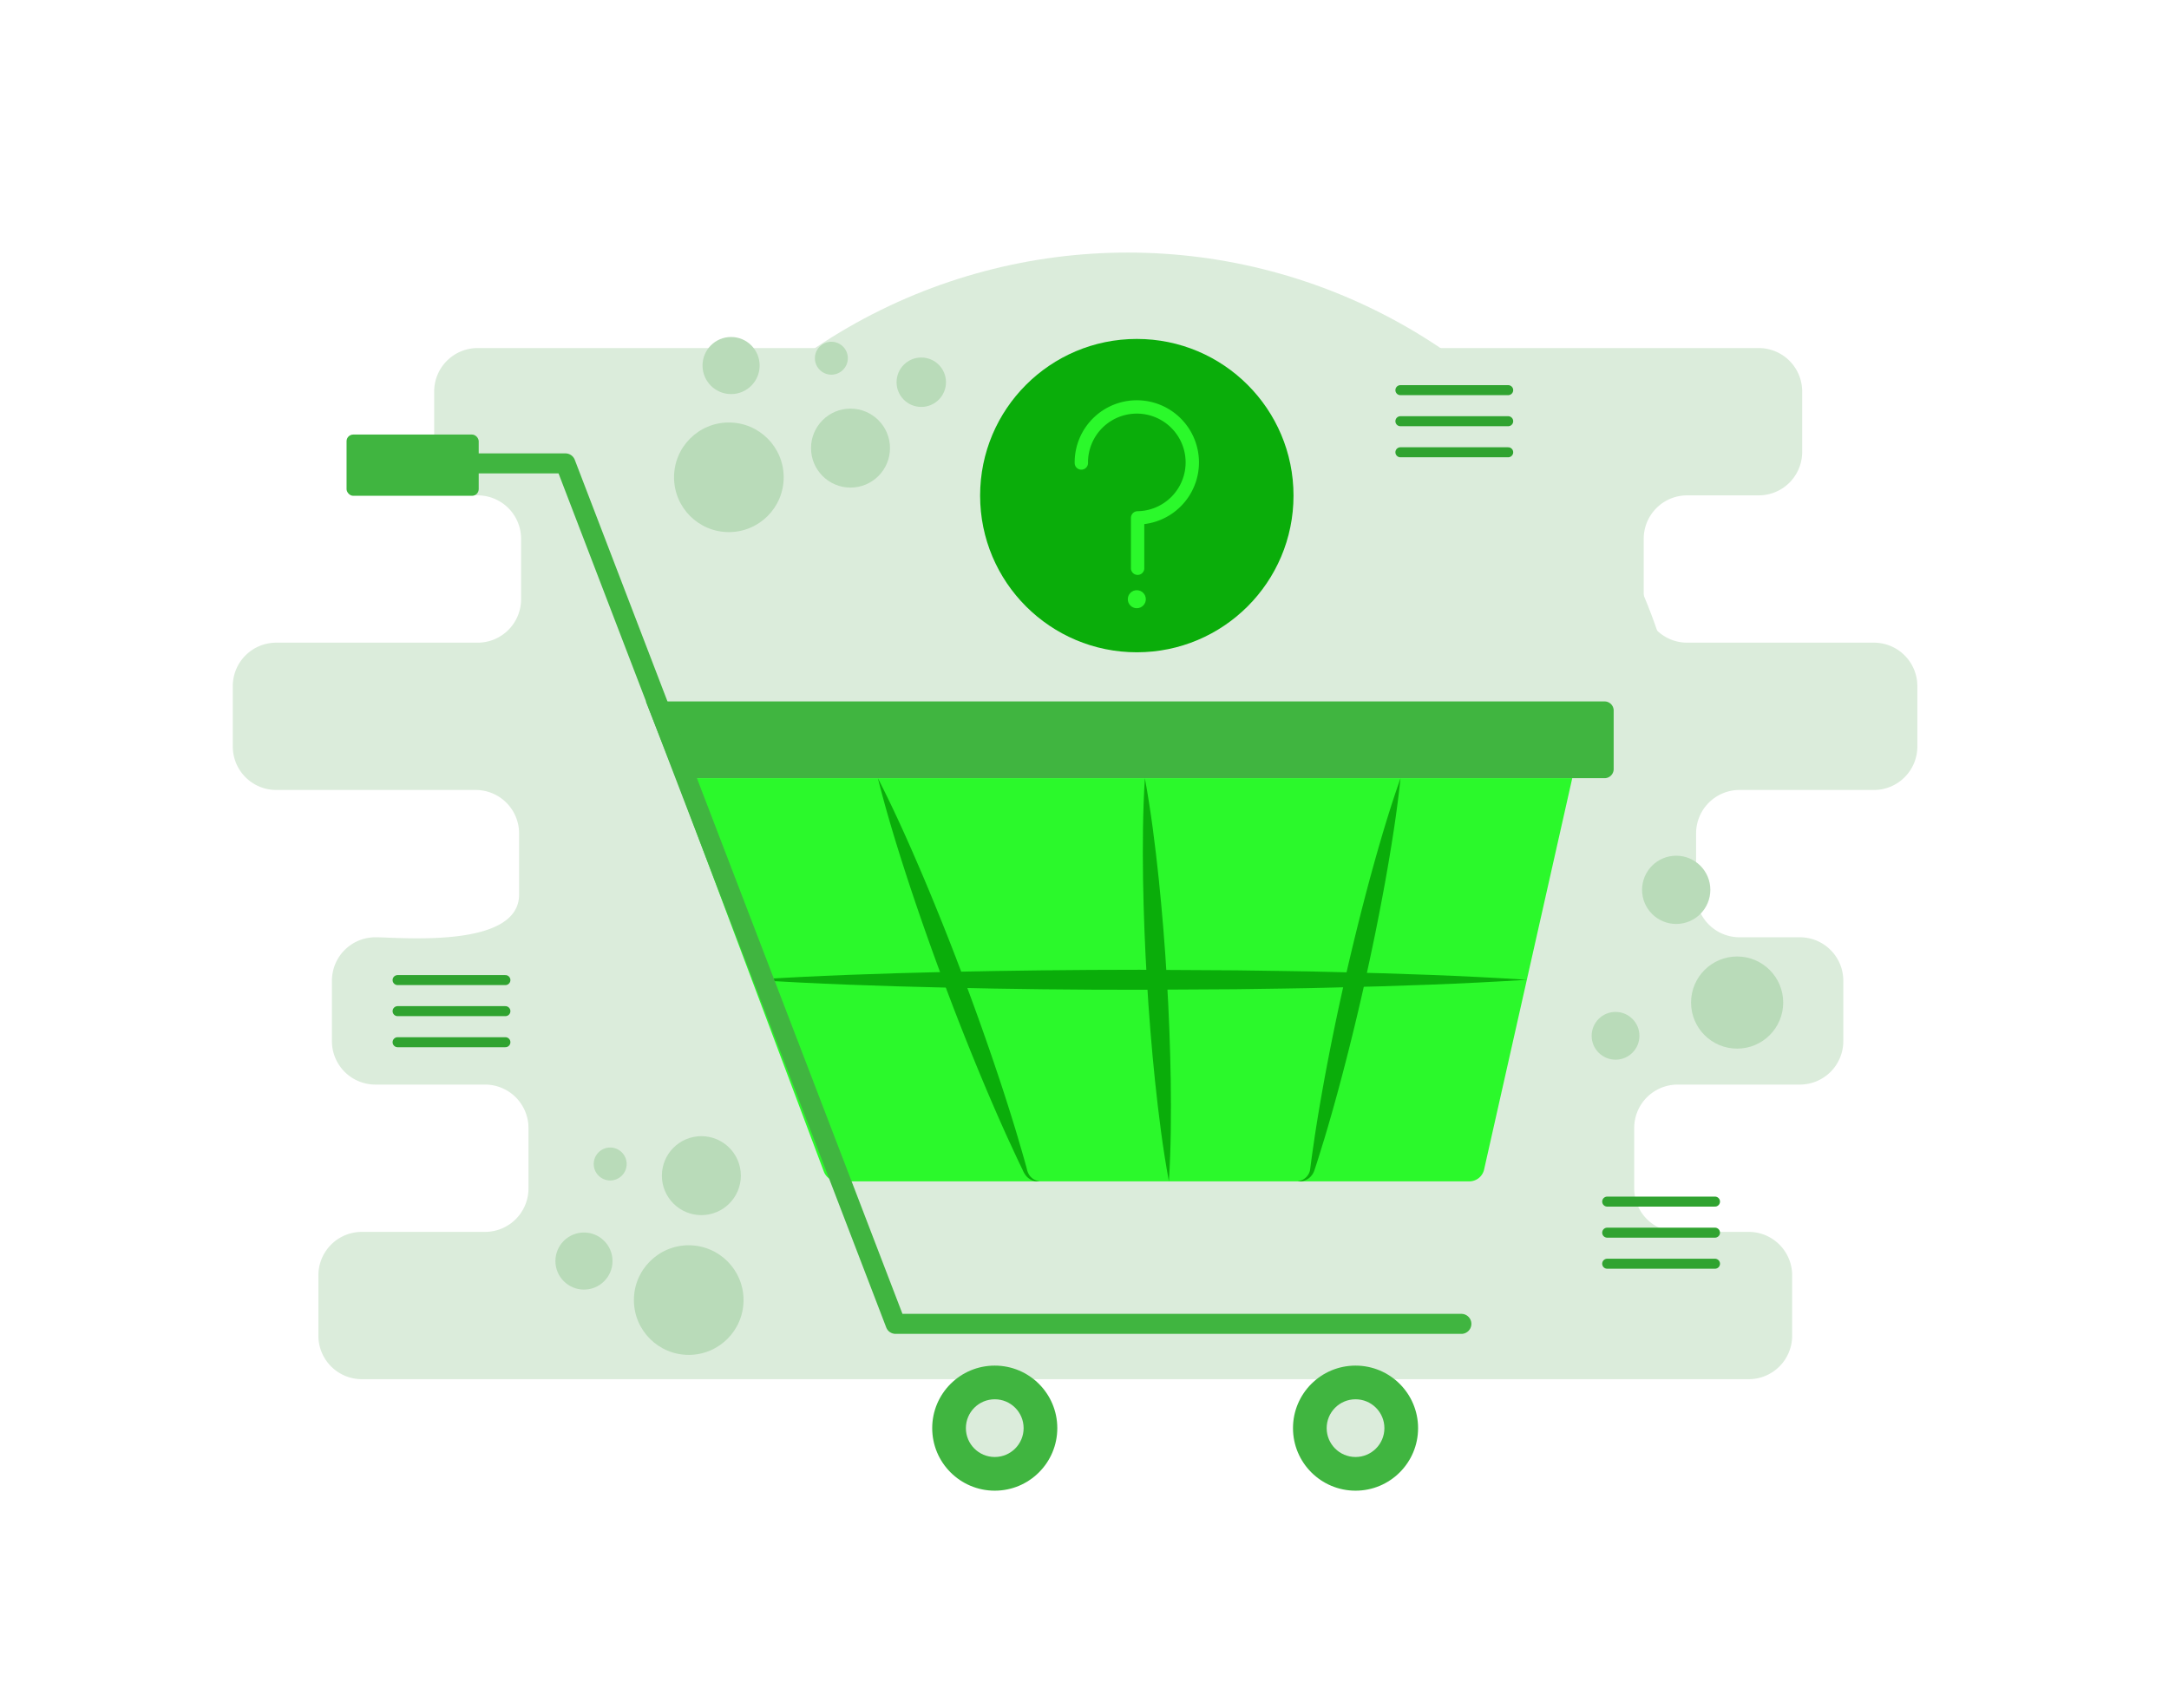 <svg xmlns="http://www.w3.org/2000/svg" viewBox="0 0 650 512" id="Emptycart">
  <circle cx="337.969" cy="243.395" r="167.695" fill="#dbecdb" class="colordbe8ec svgShape"></circle>
  <path fill="#dbecdb" d="M574.583,223.757V205.647a13.021,13.021,0,0,0-13.021-13.021H505.603a13.021,13.021,0,0,1-13.021-13.021V161.496a13.021,13.021,0,0,1,13.021-13.021h21.451a13.021,13.021,0,0,0,13.021-13.021V117.345a13.021,13.021,0,0,0-13.021-13.021H143.135a13.021,13.021,0,0,0-13.021,13.021v18.11a13.021,13.021,0,0,0,13.021,13.021h0a13.021,13.021,0,0,1,13.021,13.021v18.11a13.021,13.021,0,0,1-13.021,13.021H82.782a13.021,13.021,0,0,0-13.021,13.021v18.11A13.021,13.021,0,0,0,82.782,236.778h59.758A13.021,13.021,0,0,1,155.561,249.799v18.11c.319,16.571-35.83,13.021-43.021,13.021h-.048a13.021,13.021,0,0,0-13.021,13.021V312.06a13.021,13.021,0,0,0,13.021,13.021h32.859a13.021,13.021,0,0,1,13.021,13.021v18.11a13.021,13.021,0,0,1-13.021,13.021H108.437a13.021,13.021,0,0,0-13.021,13.021V400.363a13.021,13.021,0,0,0,13.021,13.021H524.045a13.021,13.021,0,0,0,13.021-13.021V382.253A13.021,13.021,0,0,0,524.045,369.232H502.755a13.021,13.021,0,0,1-13.021-13.021V338.102a13.021,13.021,0,0,1,13.021-13.021h36.62A13.021,13.021,0,0,0,552.396,312.06V293.95a13.021,13.021,0,0,0-13.021-13.021H521.3a13.021,13.021,0,0,1-13.021-13.021V249.799A13.021,13.021,0,0,1,521.3,236.778h40.263A13.021,13.021,0,0,0,574.583,223.757Z" class="colordbe8ec svgShape"></path>
  <circle cx="340.677" cy="148.55" r="46.959" fill="#0aad0a" class="color3086a3 svgShape"></circle>
  <path fill="none" stroke="#2bf92b" stroke-linecap="round" stroke-linejoin="round" stroke-width="4" d="M324.053,138.772q-.001-.087-.001-.174a16.626,16.626,0,1,1,16.867,16.624v15.097" class="colorStrokef9ae2b svgStroke"></path>
  <line x1="419.668" x2="451.971" y1="116.939" y2="116.939" fill="none" stroke="#30a330" stroke-linecap="round" stroke-miterlimit="10" stroke-width="3" class="colorStroke3086a3 svgStroke"></line>
  <line x1="419.668" x2="451.971" y1="126.25" y2="126.25" fill="none" stroke="#30a330" stroke-linecap="round" stroke-miterlimit="10" stroke-width="3" class="colorStroke3086a3 svgStroke"></line>
  <line x1="419.668" x2="451.971" y1="135.56" y2="135.56" fill="none" stroke="#30a330" stroke-linecap="round" stroke-miterlimit="10" stroke-width="3" class="colorStroke3086a3 svgStroke"></line>
  <line x1="119.153" x2="151.456" y1="293.762" y2="293.762" fill="none" stroke="#30a330" stroke-linecap="round" stroke-miterlimit="10" stroke-width="3" class="colorStroke3086a3 svgStroke"></line>
  <line x1="119.153" x2="151.456" y1="303.072" y2="303.072" fill="none" stroke="#30a330" stroke-linecap="round" stroke-miterlimit="10" stroke-width="3" class="colorStroke3086a3 svgStroke"></line>
  <line x1="119.153" x2="151.456" y1="312.383" y2="312.383" fill="none" stroke="#30a330" stroke-linecap="round" stroke-miterlimit="10" stroke-width="3" class="colorStroke3086a3 svgStroke"></line>
  <line x1="481.64" x2="513.943" y1="360.156" y2="360.156" fill="none" stroke="#30a330" stroke-linecap="round" stroke-miterlimit="10" stroke-width="3" class="colorStroke3086a3 svgStroke"></line>
  <line x1="481.64" x2="513.943" y1="369.467" y2="369.467" fill="none" stroke="#30a330" stroke-linecap="round" stroke-miterlimit="10" stroke-width="3" class="colorStroke3086a3 svgStroke"></line>
  <line x1="481.64" x2="513.943" y1="378.777" y2="378.777" fill="none" stroke="#30a330" stroke-linecap="round" stroke-miterlimit="10" stroke-width="3" class="colorStroke3086a3 svgStroke"></line>
  <circle cx="520.577" cy="300.496" r="13.807" fill="#b9dbb9" class="colorb9d4db svgShape"></circle>
  <circle cx="484.141" cy="310.461" r="7.159" fill="#b9dbb9" class="colorb9d4db svgShape"></circle>
  <circle cx="502.32" cy="266.711" r="10.228" fill="#b9dbb9" class="colorb9d4db svgShape"></circle>
  <circle cx="206.393" cy="389.674" r="16.428" fill="#b9dbb9" class="colorb9d4db svgShape"></circle>
  <circle cx="175.001" cy="377.974" r="8.557" fill="#b9dbb9" class="colorb9d4db svgShape"></circle>
  <circle cx="182.861" cy="348.886" r="4.936" fill="#b9dbb9" class="colorb9d4db svgShape"></circle>
  <circle cx="210.185" cy="352.378" r="11.833" fill="#b9dbb9" class="colorb9d4db svgShape"></circle>
  <circle cx="218.423" cy="143.059" r="16.428" fill="#b9dbb9" class="colorb9d4db svgShape"></circle>
  <circle cx="219.09" cy="109.564" r="8.557" fill="#b9dbb9" class="colorb9d4db svgShape"></circle>
  <circle cx="276.085" cy="114.564" r="7.406" fill="#b9dbb9" class="colorb9d4db svgShape"></circle>
  <circle cx="249.141" cy="107.367" r="4.936" fill="#b9dbb9" class="colorb9d4db svgShape"></circle>
  <circle cx="254.877" cy="134.31" r="11.833" fill="#b9dbb9" class="colorb9d4db svgShape"></circle>
  <path fill="#40b540" d="M480.858,233.243H202.621L193.549,210.243h287.309a2.722,2.722,0,0,1,2.722,2.722v17.557A2.722,2.722,0,0,1,480.858,233.243Z" class="color409cb5 svgShape"></path>
  <path fill="#2bf92b" d="M440.323,354.089H251.127a4.536,4.536,0,0,1-4.247-2.942L202.621,233.243h268.547l-26.42,117.307A4.536,4.536,0,0,1,440.323,354.089Z" class="colorf9ae2b svgShape"></path>
  <path fill="#0aad0a" d="M457.562,293.669c-19.355,1.241-38.71,1.891-58.065,2.332-9.678.276-19.355.338-29.033.5l-29.032.166q-29.032.026-58.065-.657c-19.355-.439-38.71-1.092-58.065-2.341,19.355-1.249,38.71-1.901,58.065-2.341q29.032-.652,58.065-.657l29.032.166c9.678.163,19.355.224,29.033.5C418.852,291.778,438.207,292.428,457.562,293.669Z" class="color3086a3 svgShape"></path>
  <path fill="#0aad0a" d="M419.704 233.243c-1.103 10.546-2.788 20.96-4.648 31.336q-2.827 15.555-6.309 30.962-3.464 15.411-7.566 30.678c-1.38 5.086-2.809 10.161-4.335 15.215-.789 2.521-1.541 5.05-2.361 7.564l-.632 1.91a4.919 4.919 0 0 1-1.182 1.859 4.675 4.675 0 0 1-3.814 1.323 4.373 4.373 0 0 0 3.12-1.908 3.914 3.914 0 0 0 .633-1.61l.252-1.939c.337-2.623.742-5.23 1.11-7.846.788-5.219 1.673-10.417 2.606-15.604q2.827-15.554 6.317-30.96 3.476-15.408 7.574-30.677C413.236 253.375 416.179 243.243 419.704 233.243ZM311.586 354.089a4.681 4.681 0 0 1-3.924-1.458 6.696 6.696 0 0 1-1.156-1.882l-.896-1.857c-1.195-2.476-2.321-4.978-3.484-7.466-2.278-4.995-4.463-10.024-6.603-15.07q-6.392-15.149-12.154-30.534-5.78-15.379-10.948-30.987c-3.416-10.417-6.66-20.898-9.339-31.591 5.019 9.815 9.473 19.842 13.756 29.933q6.391 15.149 12.147 30.537 5.769 15.383 10.94 30.99c1.709 5.208 3.373 10.433 4.944 15.692.761 2.639 1.559 5.264 2.289 7.915l.547 1.988a5.887 5.887 0 0 0 .667 1.775A4.37 4.37 0 0 0 311.586 354.089Z" class="color3086a3 svgShape"></path>
  <circle cx="298.105" cy="428.058" r="18.743" fill="#40b540" class="color409cb5 svgShape"></circle>
  <circle cx="298.105" cy="428.058" r="8.651" fill="#dbecdb" class="colordbe8ec svgShape"></circle>
  <circle cx="406.224" cy="428.058" r="18.743" fill="#40b540" class="color409cb5 svgShape"></circle>
  <circle cx="406.224" cy="428.058" r="8.651" fill="#dbecdb" class="colordbe8ec svgShape"></circle>
  <path fill="#0aad0a" d="M343.092,233.243c1.839,9.997,3.083,20.029,4.147,30.072q1.559,15.066,2.447,30.173.907,15.105,1.161,30.25c.138,10.098.092,20.207-.555,30.352-1.847-9.996-3.093-20.028-4.155-30.071q-1.558-15.067-2.439-30.173-.895-15.106-1.153-30.25C342.41,253.496,342.453,243.387,343.092,233.243Z" class="color3086a3 svgShape"></path>
  <path fill="#40b540" d="M437.938,399.801H268.384a3,3,0,0,1-2.801-1.926L167.385,141.898H115.371a3,3,0,0,1,0-6h54.076a3,3,0,0,1,2.801,1.926l98.198,255.978H437.938a3,3,0,0,1,0,6Z" class="color409cb5 svgShape"></path>
  <rect width="39.6" height="18.36" x="103.858" y="130.248" fill="#40b540" rx="2" class="color409cb5 svgShape"></rect>
  <circle cx="340.677" cy="179.6" r="2.7" fill="#2bf92b" class="colorf9ae2b svgShape"></circle>
</svg>
